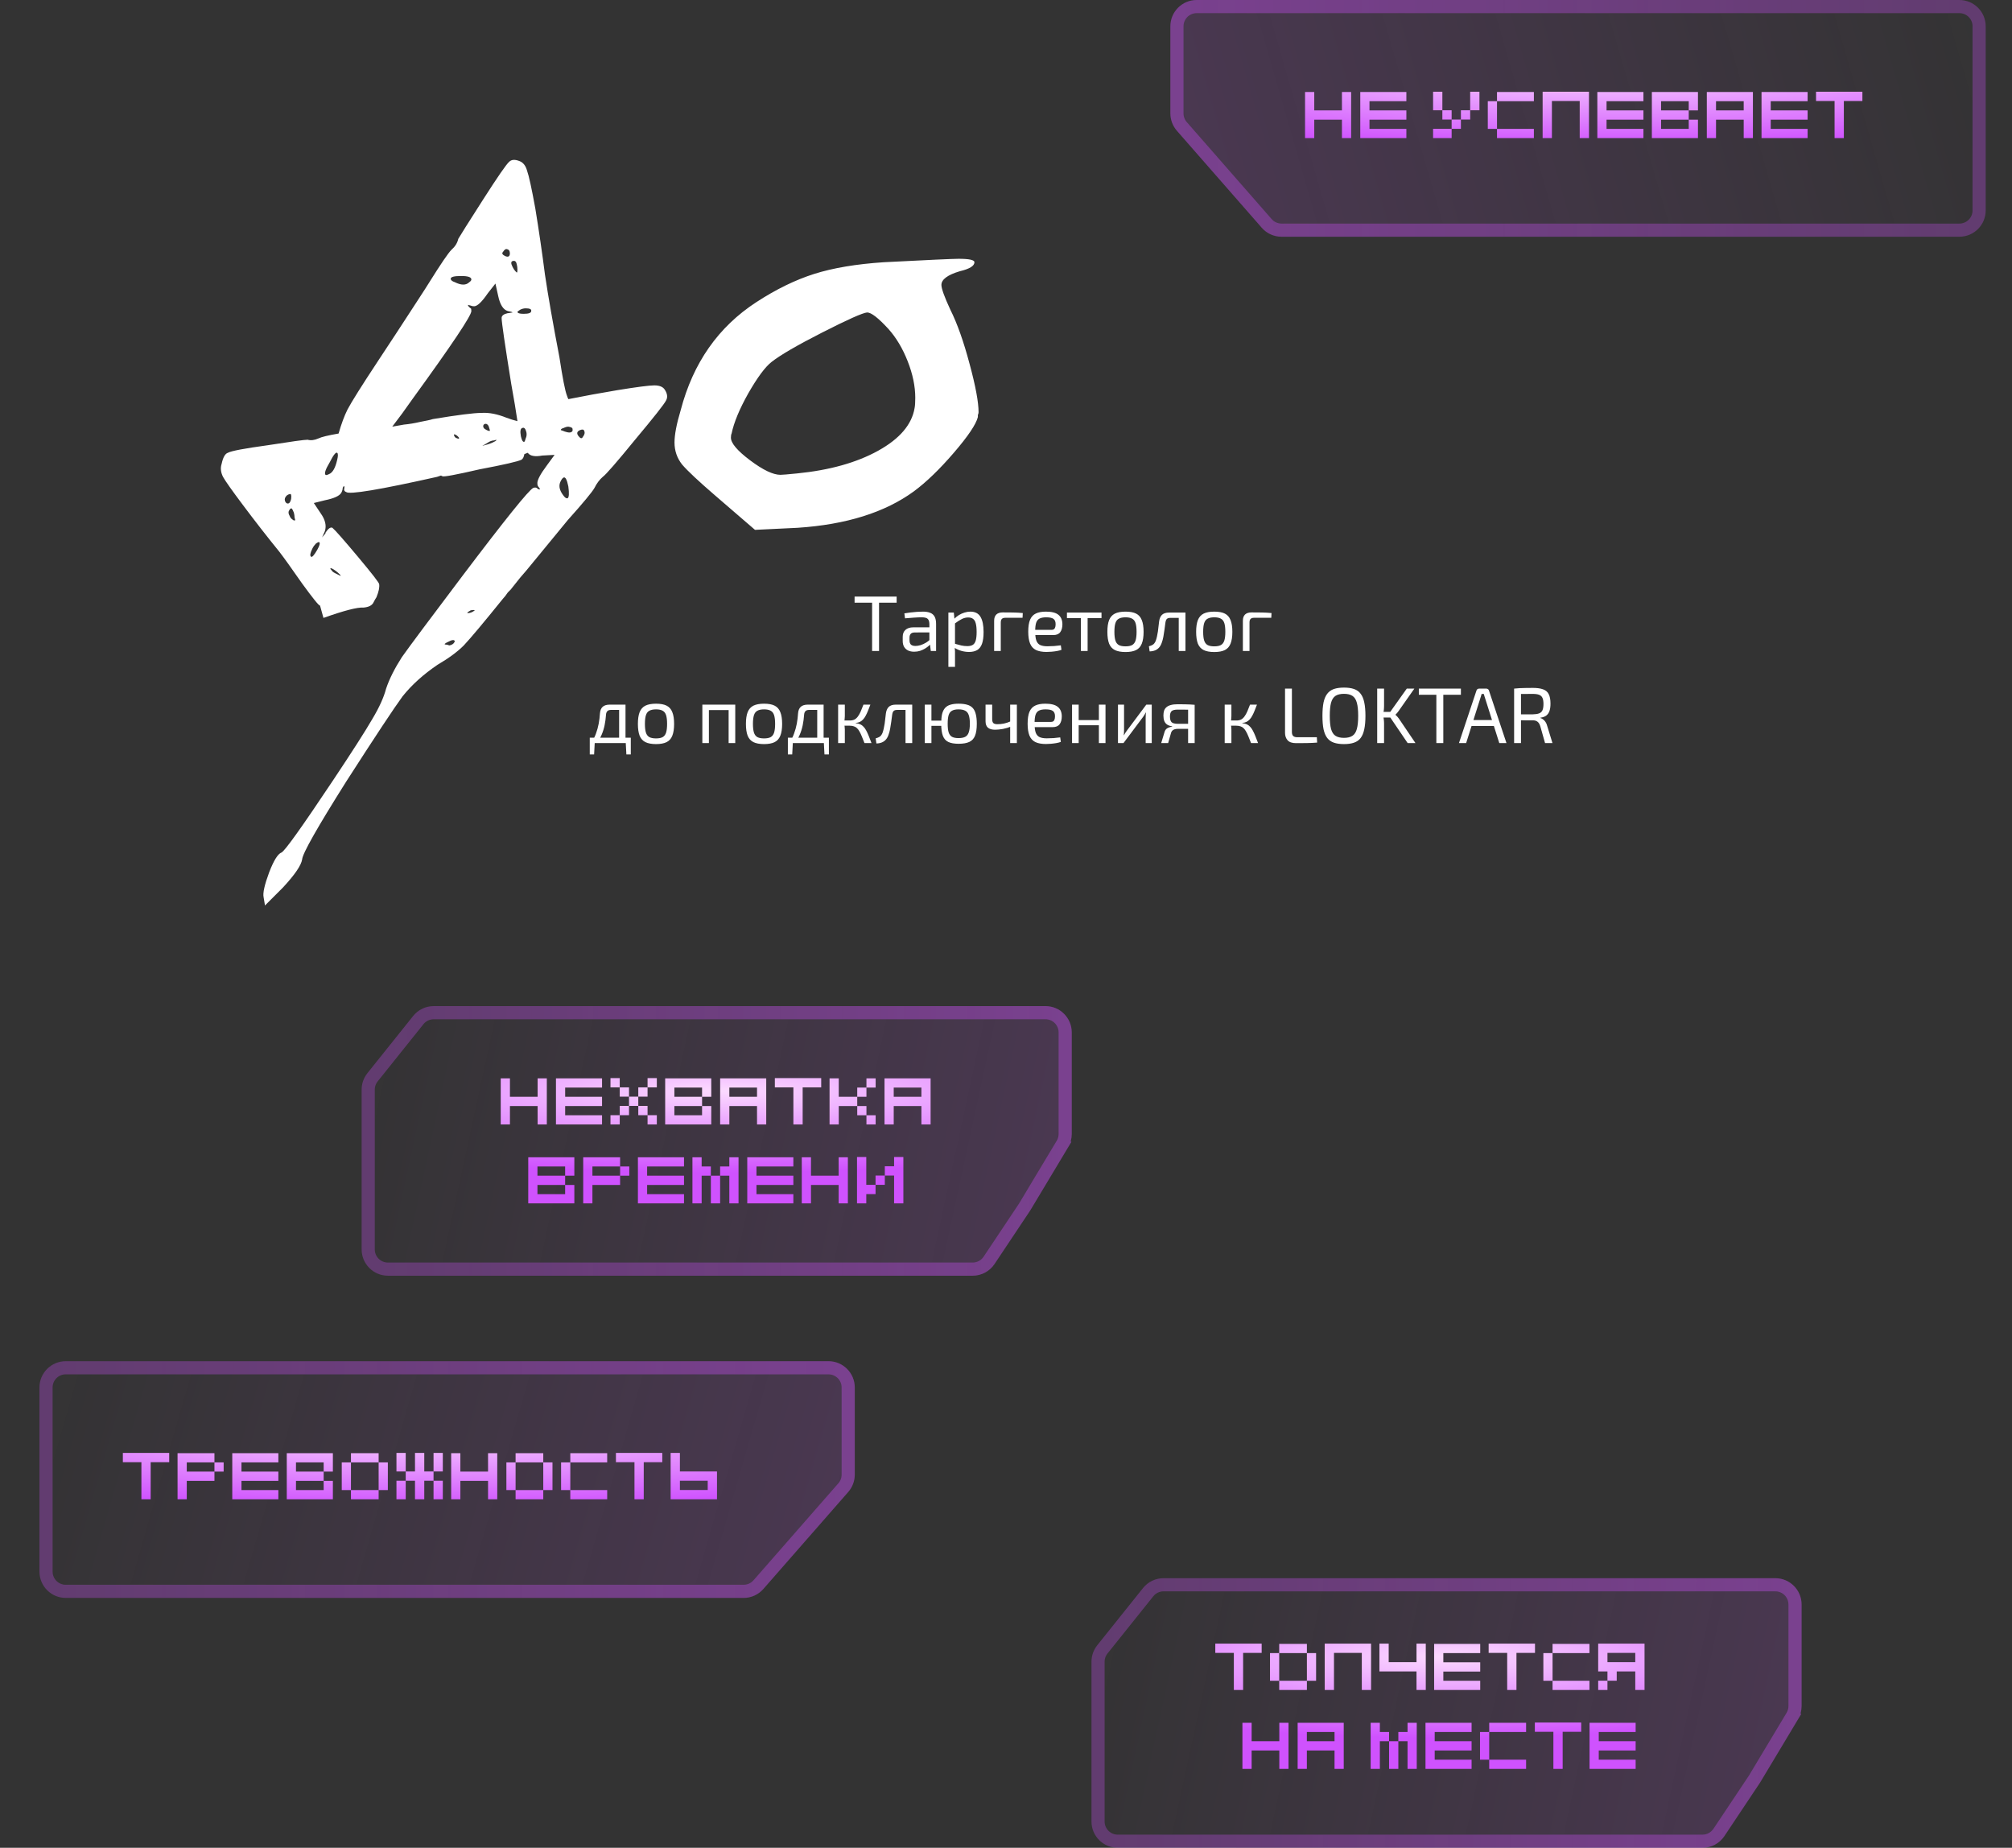 <svg width="306" height="281" viewBox="0 0 306 281" fill="none" xmlns="http://www.w3.org/2000/svg">
<rect x="0" y="0" width="306" height="281" fill="#333333" stroke="none"/>
<path d="M76.5 38.309C76.291 38.519 76.395 38.728 76.814 38.937C77.302 39.146 77.546 39.007 77.546 38.519C77.546 38.17 77.407 37.961 77.128 37.891C76.918 37.821 76.709 37.961 76.5 38.309ZM78.174 39.669C77.895 39.669 77.755 39.774 77.755 39.983C77.755 40.123 77.825 40.332 77.965 40.611C78.104 40.89 78.244 41.099 78.383 41.239L78.592 41.448C78.662 41.448 78.697 41.309 78.697 41.03C78.697 40.751 78.662 40.472 78.592 40.193C78.523 39.844 78.383 39.669 78.174 39.669ZM69.177 42.913C70.153 43.401 70.885 43.401 71.374 42.913C71.583 42.773 71.687 42.634 71.687 42.494C71.687 42.145 71.164 41.971 70.118 41.971C69.072 41.971 68.549 42.111 68.549 42.39C68.549 42.599 68.758 42.773 69.177 42.913ZM79.953 46.888C79.674 46.888 79.394 46.958 79.115 47.098C78.906 47.237 78.767 47.342 78.697 47.411C78.697 47.621 79.011 47.725 79.639 47.725C80.406 47.725 80.789 47.586 80.789 47.307C80.859 47.028 80.58 46.888 79.953 46.888ZM67.607 97.943C67.677 98.013 67.816 98.048 68.026 98.048L68.34 98.153C68.758 98.083 69.037 97.874 69.177 97.525C69.107 97.316 68.897 97.281 68.549 97.42C68.061 97.63 67.747 97.804 67.607 97.943ZM71.164 93.236C71.513 93.236 71.862 93.096 72.21 92.817C72.141 92.747 71.931 92.747 71.583 92.817C71.094 93.096 70.955 93.236 71.164 93.236ZM73.675 67.708C74.303 67.569 74.861 67.359 75.349 67.08C75.628 66.871 75.558 66.836 75.14 66.976C74.931 66.976 74.686 67.045 74.407 67.185L73.361 67.813C73.431 67.813 73.536 67.778 73.675 67.708ZM88.636 66.453C88.915 66.104 88.985 65.79 88.845 65.511C88.775 65.302 88.566 65.267 88.218 65.406C87.729 65.615 87.659 65.929 88.008 66.348C88.287 66.697 88.496 66.731 88.636 66.453ZM80.057 65.72C79.918 65.162 79.708 64.953 79.429 65.092C79.15 65.162 79.081 65.581 79.22 66.348C79.36 66.976 79.534 67.255 79.743 67.185C79.813 67.115 79.883 66.941 79.953 66.662C80.092 66.383 80.127 66.069 80.057 65.72ZM85.602 75.241C85.881 75.659 86.125 75.834 86.334 75.764C86.544 75.624 86.579 75.031 86.439 73.985C86.23 72.939 85.986 72.486 85.707 72.625C85.567 72.695 85.428 72.869 85.288 73.148C84.939 73.776 85.044 74.473 85.602 75.241ZM87.067 65.197C87.067 65.058 86.857 64.953 86.439 64.883C86.23 64.883 85.986 64.953 85.707 65.092C85.428 65.162 85.288 65.267 85.288 65.406L85.602 65.511C85.742 65.581 85.951 65.65 86.23 65.72C86.509 65.79 86.718 65.79 86.857 65.72C87.067 65.65 87.136 65.476 87.067 65.197ZM74.512 65.511C74.512 65.441 74.477 65.302 74.407 65.092L74.303 64.779C74.094 64.43 73.85 64.36 73.571 64.569C73.431 64.779 73.466 64.988 73.675 65.197C74.094 65.476 74.373 65.581 74.512 65.511ZM69.804 66.557C69.595 66.278 69.351 66.104 69.072 66.034C69.002 66.174 69.072 66.348 69.281 66.557C69.7 66.766 69.874 66.766 69.804 66.557ZM51.705 87.377C51.286 86.958 50.868 86.644 50.449 86.435C50.17 86.365 50.17 86.47 50.449 86.749C50.519 86.888 50.693 87.028 50.972 87.168L51.809 87.586C51.809 87.516 51.775 87.447 51.705 87.377ZM44.067 75.136C43.719 75.206 43.475 75.415 43.335 75.764C43.265 76.043 43.335 76.287 43.544 76.496C43.893 76.705 44.137 76.496 44.277 75.868C44.346 75.31 44.277 75.066 44.067 75.136ZM47.52 83.401C47.171 84.099 47.101 84.517 47.311 84.657C47.45 84.796 47.764 84.447 48.252 83.61C48.601 82.983 48.706 82.599 48.566 82.46C48.496 82.39 48.322 82.46 48.043 82.669C47.834 82.878 47.659 83.122 47.52 83.401ZM51.286 69.905C51.426 69.347 51.426 68.998 51.286 68.859C51.077 68.719 50.693 69.207 50.136 70.323C49.508 71.37 49.298 71.997 49.508 72.207C49.578 72.276 49.752 72.242 50.031 72.102C50.589 71.893 51.007 71.16 51.286 69.905ZM43.963 77.647C43.823 77.856 43.858 78.135 44.067 78.484C44.137 78.693 44.277 78.868 44.486 79.007C44.625 79.147 44.765 79.181 44.904 79.112L44.8 78.693C44.8 78.484 44.765 78.24 44.695 77.961C44.556 77.612 44.451 77.403 44.381 77.333C44.242 77.263 44.102 77.368 43.963 77.647ZM59.656 64.883L61.434 64.569C62.202 64.5 63.039 64.36 63.945 64.151L64.469 64.046L64.992 63.942C65.34 63.872 65.619 63.802 65.829 63.732C69.595 63.105 72.071 62.791 73.257 62.791C74.373 62.721 75.628 62.965 77.023 63.523C77.581 63.732 78.139 63.907 78.697 64.046C78.488 62.581 78.174 60.698 77.755 58.397C76.779 52.329 76.291 48.981 76.291 48.353C76.291 48.004 76.605 47.76 77.232 47.621H77.337L77.965 47.516C77.895 47.446 77.651 47.377 77.232 47.307C76.535 47.098 76.047 46.33 75.768 45.005L75.349 43.122L74.198 44.587C73.292 45.912 72.594 46.575 72.106 46.575C71.897 46.575 71.722 46.54 71.583 46.47L71.164 46.365C71.164 46.505 71.304 46.679 71.583 46.888C71.653 46.888 71.687 47.028 71.687 47.307C71.687 48.004 68.723 52.433 62.795 60.594C61.679 62.198 60.632 63.628 59.656 64.883ZM79.743 69.068C79.674 69.487 79.534 69.766 79.325 69.905C78.767 70.184 76.639 70.672 72.943 71.37C69.316 72.207 67.433 72.555 67.293 72.416C67.224 72.416 67.154 72.381 67.084 72.311C66.875 72.381 66.666 72.451 66.456 72.52C57.738 74.473 53.135 75.241 52.646 74.822C52.437 74.752 52.333 74.613 52.333 74.404C52.402 74.195 52.402 74.02 52.333 73.881C52.333 73.95 52.298 73.985 52.228 73.985L52.123 74.195C52.123 74.404 52.053 74.648 51.914 74.927C51.635 75.415 50.798 75.799 49.403 76.078L47.729 76.496L48.775 78.065C49.473 79.042 49.682 79.949 49.403 80.786L48.985 81.727L49.508 81.099V80.995C49.926 80.367 50.275 80.123 50.554 80.263C50.972 80.611 52.263 82.076 54.425 84.657C56.587 87.237 57.668 88.632 57.668 88.841C57.738 89.33 57.598 89.992 57.25 90.829C57.11 91.038 56.971 91.283 56.831 91.562C56.622 92.05 56.099 92.329 55.262 92.398C54.355 92.329 52.333 92.852 49.194 93.968L48.671 92.085C48.531 92.154 47.624 91.038 45.951 88.737C44.346 86.435 43.196 84.831 42.498 83.924C40.685 81.692 38.836 79.321 36.953 76.81C35.279 74.578 34.268 73.148 33.919 72.52C33.57 71.823 33.501 71.16 33.71 70.533C33.919 69.556 34.233 68.998 34.651 68.859C35.14 68.58 37.162 68.196 40.72 67.708C44.277 67.15 46.299 66.871 46.788 66.871C47.276 67.01 47.834 66.941 48.462 66.662C48.88 66.453 49.891 66.208 51.495 65.929C51.914 64.465 52.367 63.244 52.856 62.268C53.483 61.082 55.018 58.641 57.459 54.944C58.296 53.689 59.237 52.259 60.284 50.655C61.33 49.05 62.376 47.446 63.422 45.842C64.469 44.238 65.096 43.261 65.305 42.913C67.049 40.123 68.165 38.484 68.653 37.996C69.211 37.507 69.56 36.949 69.7 36.322C69.979 35.833 71.234 33.846 73.466 30.358C75.698 26.871 77.023 24.953 77.442 24.604C77.79 24.255 78.313 24.221 79.011 24.499C79.569 24.709 79.953 25.197 80.162 25.964C80.441 26.731 80.859 28.649 81.417 31.718C81.975 35.136 82.463 38.484 82.882 41.762C83.37 45.04 84.102 49.225 85.079 54.316C85.567 57.525 85.951 59.478 86.23 60.175C86.299 60.385 86.369 60.559 86.439 60.698C88.88 60.21 91.356 59.757 93.867 59.338C96.866 58.85 98.749 58.606 99.517 58.606C100.284 58.606 100.807 58.815 101.086 59.234C101.504 59.861 101.574 60.419 101.295 60.908C101.016 61.466 99.447 63.453 96.587 66.871C93.797 70.289 92.158 72.172 91.67 72.52C91.182 72.939 90.763 73.497 90.415 74.195C90.066 74.822 88.706 76.461 86.334 79.112C85.986 79.53 85.183 80.507 83.928 82.041L80.057 86.749C79.429 87.447 78.767 88.249 78.069 89.155L77.651 89.678L77.232 90.097C76.953 90.515 76.709 90.829 76.5 91.038C73.571 94.665 71.583 97.037 70.537 98.153C69.56 99.129 68.235 100.106 66.561 101.082C64.399 102.547 62.62 104.151 61.225 105.895C59.9 107.708 57.04 112.032 52.646 118.868C48.252 125.842 46.02 129.783 45.951 130.69C45.811 131.597 44.835 133.026 43.021 134.979L40.301 137.699L40.092 136.444C39.952 135.816 40.231 134.561 40.929 132.678C41.626 130.864 42.254 129.853 42.812 129.644C43.3 129.434 45.916 125.773 50.659 118.658C53.588 114.264 55.576 111.161 56.622 109.347C57.668 107.603 58.366 106.069 58.714 104.744C59.203 103.279 60.005 101.675 61.121 99.931C62.306 98.257 65.375 94.142 70.327 87.586C76.814 79.007 80.406 74.543 81.103 74.195C81.312 74.125 81.487 74.125 81.626 74.195C81.836 74.404 82.01 74.473 82.15 74.404L81.94 74.09C81.801 73.95 81.731 73.776 81.731 73.567C81.661 73.079 82.15 72.137 83.196 70.742L84.347 69.173L82.463 69.277C81.347 69.487 80.615 69.347 80.266 68.859C80.057 68.928 79.883 68.998 79.743 69.068ZM135.121 50.027C133.587 48.353 132.506 47.516 131.878 47.516C131.181 47.586 128.914 48.597 125.078 50.55C121.242 52.503 118.661 54.003 117.336 55.049C116.359 55.816 115.174 57.42 113.779 59.861C112.453 62.233 111.616 64.255 111.268 65.929C111.198 66.069 111.163 66.278 111.163 66.557C111.163 67.394 112.14 68.545 114.092 70.01C116.045 71.474 117.58 72.207 118.696 72.207C118.975 72.207 119.812 72.137 121.207 71.997C126.159 71.509 130.274 70.358 133.552 68.545C136.83 66.731 138.678 64.569 139.097 62.058C139.167 61.71 139.201 61.187 139.201 60.489C139.201 58.745 138.818 56.897 138.051 54.944C137.283 52.991 136.307 51.352 135.121 50.027ZM134.389 39.879C141.154 39.53 144.956 39.356 145.793 39.356C147.397 39.356 148.199 39.53 148.199 39.879C148.199 40.437 147.467 40.89 146.002 41.239C144.119 41.797 143.177 42.494 143.177 43.331C143.177 43.889 143.63 45.145 144.537 47.098C145.583 49.19 146.56 51.945 147.467 55.363C148.373 58.711 148.827 61.152 148.827 62.686C148.827 62.826 148.792 62.965 148.722 63.105C148.722 63.244 148.722 63.349 148.722 63.419C148.443 64.534 147.222 66.348 145.06 68.859C142.898 71.37 140.875 73.323 138.992 74.718C134.598 77.926 128.705 79.774 121.311 80.263L114.825 80.576L108.757 75.345C106.246 73.183 104.572 71.614 103.735 70.637C102.968 69.661 102.584 68.545 102.584 67.29C102.584 66.104 102.898 64.465 103.526 62.372C105.409 55.188 109.245 49.713 115.034 45.947C118.033 43.994 120.963 42.564 123.822 41.657C126.682 40.751 130.204 40.158 134.389 39.879Z" fill="white"/>
<path d="M133.692 90.72V99H132.636V90.72H133.692ZM136.368 90.72V91.656H129.972V90.72H136.368ZM140.376 93.012C140.808 93.012 141.172 93.072 141.468 93.192C141.764 93.304 141.988 93.496 142.14 93.768C142.292 94.04 142.368 94.412 142.368 94.884V99H141.564L141.408 97.728L141.348 97.596V94.884C141.34 94.524 141.256 94.268 141.096 94.116C140.936 93.956 140.624 93.876 140.16 93.876C139.848 93.876 139.46 93.892 138.996 93.924C138.54 93.956 138.088 93.992 137.64 94.032L137.544 93.276C137.816 93.228 138.116 93.184 138.444 93.144C138.772 93.104 139.104 93.072 139.44 93.048C139.776 93.024 140.088 93.012 140.376 93.012ZM141.888 95.4L141.876 96.168L139.092 96.18C138.812 96.188 138.612 96.264 138.492 96.408C138.38 96.544 138.324 96.736 138.324 96.984V97.356C138.324 97.66 138.396 97.884 138.54 98.028C138.692 98.164 138.924 98.232 139.236 98.232C139.46 98.232 139.712 98.192 139.992 98.112C140.28 98.024 140.568 97.892 140.856 97.716C141.144 97.54 141.408 97.316 141.648 97.044V97.8C141.568 97.912 141.444 98.044 141.276 98.196C141.116 98.34 140.92 98.484 140.688 98.628C140.464 98.764 140.212 98.88 139.932 98.976C139.652 99.064 139.352 99.108 139.032 99.108C138.688 99.108 138.384 99.048 138.12 98.928C137.856 98.8 137.652 98.616 137.508 98.376C137.364 98.128 137.292 97.828 137.292 97.476V96.84C137.292 96.384 137.432 96.032 137.712 95.784C138 95.528 138.4 95.4 138.912 95.4H141.888ZM147.573 93.012C148.293 93.012 148.809 93.276 149.121 93.804C149.433 94.324 149.589 95.092 149.589 96.108C149.589 96.86 149.509 97.46 149.349 97.908C149.189 98.348 148.945 98.664 148.617 98.856C148.289 99.048 147.877 99.144 147.381 99.144C146.997 99.144 146.617 99.092 146.241 98.988C145.865 98.884 145.505 98.724 145.161 98.508L145.221 97.896C145.597 98 145.925 98.088 146.205 98.16C146.493 98.224 146.797 98.256 147.117 98.256C147.461 98.256 147.733 98.196 147.933 98.076C148.141 97.956 148.293 97.74 148.389 97.428C148.485 97.116 148.533 96.676 148.533 96.108C148.533 95.556 148.489 95.12 148.401 94.8C148.321 94.48 148.185 94.252 147.993 94.116C147.809 93.972 147.561 93.9 147.249 93.9C146.929 93.9 146.613 93.976 146.301 94.128C145.989 94.28 145.625 94.512 145.209 94.824L145.101 94.14C145.317 93.908 145.561 93.708 145.833 93.54C146.105 93.372 146.389 93.244 146.685 93.156C146.989 93.06 147.285 93.012 147.573 93.012ZM145.065 93.156L145.185 94.368L145.245 94.524V98.268L145.197 98.412C145.221 98.636 145.237 98.852 145.245 99.06C145.253 99.268 145.253 99.488 145.245 99.72V101.412H144.237V93.156H145.065ZM152.493 93.132C153.005 93.132 153.521 93.136 154.041 93.144C154.569 93.152 155.073 93.18 155.553 93.228L155.517 93.948H152.913C152.665 93.948 152.485 94.004 152.373 94.116C152.261 94.228 152.205 94.412 152.205 94.668V99H151.197V94.404C151.197 93.988 151.305 93.672 151.521 93.456C151.745 93.24 152.069 93.132 152.493 93.132ZM159.059 93.012C159.939 93.012 160.575 93.172 160.967 93.492C161.367 93.812 161.571 94.288 161.579 94.92C161.579 95.44 161.467 95.848 161.243 96.144C161.027 96.432 160.675 96.576 160.187 96.576H156.767V95.784H159.923C160.179 95.784 160.347 95.696 160.427 95.52C160.515 95.336 160.555 95.136 160.547 94.92C160.547 94.544 160.439 94.276 160.223 94.116C160.007 93.956 159.635 93.876 159.107 93.876C158.683 93.876 158.347 93.94 158.099 94.068C157.859 94.188 157.687 94.404 157.583 94.716C157.487 95.02 157.439 95.448 157.439 96C157.439 96.624 157.499 97.1 157.619 97.428C157.747 97.756 157.947 97.98 158.219 98.1C158.491 98.22 158.851 98.28 159.299 98.28C159.619 98.28 159.963 98.268 160.331 98.244C160.707 98.212 161.043 98.176 161.339 98.136L161.435 98.82C161.259 98.892 161.035 98.952 160.763 99C160.491 99.048 160.211 99.084 159.923 99.108C159.643 99.132 159.391 99.144 159.167 99.144C158.503 99.144 157.963 99.044 157.547 98.844C157.139 98.636 156.843 98.308 156.659 97.86C156.475 97.404 156.383 96.804 156.383 96.06C156.383 95.292 156.475 94.688 156.659 94.248C156.851 93.8 157.143 93.484 157.535 93.3C157.927 93.108 158.435 93.012 159.059 93.012ZM165.413 93.156V99H164.393V93.156H165.413ZM167.525 93.156V93.996H162.269V93.156H167.525ZM171.178 93.012C171.85 93.012 172.386 93.112 172.786 93.312C173.186 93.512 173.474 93.84 173.65 94.296C173.834 94.744 173.926 95.34 173.926 96.084C173.926 96.828 173.834 97.428 173.65 97.884C173.474 98.332 173.186 98.656 172.786 98.856C172.386 99.056 171.85 99.156 171.178 99.156C170.506 99.156 169.966 99.056 169.558 98.856C169.158 98.656 168.866 98.332 168.682 97.884C168.506 97.428 168.418 96.828 168.418 96.084C168.418 95.34 168.506 94.744 168.682 94.296C168.866 93.84 169.158 93.512 169.558 93.312C169.966 93.112 170.506 93.012 171.178 93.012ZM171.178 93.876C170.754 93.876 170.418 93.944 170.17 94.08C169.922 94.208 169.746 94.432 169.642 94.752C169.538 95.072 169.486 95.516 169.486 96.084C169.486 96.652 169.538 97.096 169.642 97.416C169.746 97.736 169.922 97.964 170.17 98.1C170.418 98.228 170.754 98.292 171.178 98.292C171.602 98.292 171.934 98.228 172.174 98.1C172.422 97.964 172.598 97.736 172.702 97.416C172.806 97.096 172.858 96.652 172.858 96.084C172.858 95.516 172.806 95.072 172.702 94.752C172.598 94.432 172.422 94.208 172.174 94.08C171.934 93.944 171.602 93.876 171.178 93.876ZM180.136 93.156V93.96H178C177.752 93.96 177.572 94.016 177.46 94.128C177.356 94.232 177.284 94.42 177.244 94.692C177.204 95.044 177.156 95.404 177.1 95.772C177.052 96.14 176.996 96.496 176.932 96.84C176.868 97.184 176.784 97.492 176.68 97.764C176.584 98.044 176.452 98.28 176.284 98.472C176.116 98.664 175.912 98.808 175.672 98.904C175.44 99 175.164 99.052 174.844 99.06L174.736 98.28C174.952 98.224 175.124 98.16 175.252 98.088C175.388 98.016 175.492 97.928 175.564 97.824C175.644 97.72 175.712 97.6 175.768 97.464C175.84 97.272 175.904 97.052 175.96 96.804C176.016 96.556 176.064 96.296 176.104 96.024C176.144 95.752 176.176 95.488 176.2 95.232C176.232 94.968 176.26 94.732 176.284 94.524C176.34 94.076 176.484 93.736 176.716 93.504C176.956 93.272 177.32 93.156 177.808 93.156H180.136ZM180.292 93.156V99H179.272V93.156H180.292ZM184.678 93.012C185.35 93.012 185.886 93.112 186.286 93.312C186.686 93.512 186.974 93.84 187.15 94.296C187.334 94.744 187.426 95.34 187.426 96.084C187.426 96.828 187.334 97.428 187.15 97.884C186.974 98.332 186.686 98.656 186.286 98.856C185.886 99.056 185.35 99.156 184.678 99.156C184.006 99.156 183.466 99.056 183.058 98.856C182.658 98.656 182.366 98.332 182.182 97.884C182.006 97.428 181.918 96.828 181.918 96.084C181.918 95.34 182.006 94.744 182.182 94.296C182.366 93.84 182.658 93.512 183.058 93.312C183.466 93.112 184.006 93.012 184.678 93.012ZM184.678 93.876C184.254 93.876 183.918 93.944 183.67 94.08C183.422 94.208 183.246 94.432 183.142 94.752C183.038 95.072 182.986 95.516 182.986 96.084C182.986 96.652 183.038 97.096 183.142 97.416C183.246 97.736 183.422 97.964 183.67 98.1C183.918 98.228 184.254 98.292 184.678 98.292C185.102 98.292 185.434 98.228 185.674 98.1C185.922 97.964 186.098 97.736 186.202 97.416C186.306 97.096 186.358 96.652 186.358 96.084C186.358 95.516 186.306 95.072 186.202 94.752C186.098 94.432 185.922 94.208 185.674 94.08C185.434 93.944 185.102 93.876 184.678 93.876ZM190.322 93.132C190.834 93.132 191.35 93.136 191.87 93.144C192.398 93.152 192.902 93.18 193.382 93.228L193.346 93.948H190.742C190.494 93.948 190.314 94.004 190.202 94.116C190.09 94.228 190.034 94.412 190.034 94.668V99H189.026V94.404C189.026 93.988 189.134 93.672 189.35 93.456C189.574 93.24 189.898 93.132 190.322 93.132ZM94.988 107.156V107.96H92.9C92.452 107.96 92.208 108.196 92.168 108.668C92.128 109.244 92.056 109.784 91.952 110.288C91.848 110.792 91.7 111.268 91.508 111.716C91.324 112.156 91.072 112.584 90.752 113H89.9C90.212 112.536 90.456 112.06 90.632 111.572C90.816 111.076 90.956 110.572 91.052 110.06C91.148 109.54 91.212 109.02 91.244 108.5C91.276 108.052 91.412 107.716 91.652 107.492C91.9 107.268 92.26 107.156 92.732 107.156H94.988ZM90.452 112.94L90.356 114.728H89.696V112.94H90.452ZM95.936 112.184V113H89.696V112.184H95.936ZM95.936 112.94V114.728H95.264L95.168 112.94H95.936ZM95.132 107.156V113H94.16V107.156H95.132ZM99.776 107.012C100.448 107.012 100.984 107.112 101.384 107.312C101.784 107.512 102.072 107.84 102.248 108.296C102.432 108.744 102.524 109.34 102.524 110.084C102.524 110.828 102.432 111.428 102.248 111.884C102.072 112.332 101.784 112.656 101.384 112.856C100.984 113.056 100.448 113.156 99.776 113.156C99.104 113.156 98.564 113.056 98.156 112.856C97.756 112.656 97.464 112.332 97.28 111.884C97.104 111.428 97.016 110.828 97.016 110.084C97.016 109.34 97.104 108.744 97.28 108.296C97.464 107.84 97.756 107.512 98.156 107.312C98.564 107.112 99.104 107.012 99.776 107.012ZM99.776 107.876C99.352 107.876 99.016 107.944 98.768 108.08C98.52 108.208 98.344 108.432 98.24 108.752C98.136 109.072 98.084 109.516 98.084 110.084C98.084 110.652 98.136 111.096 98.24 111.416C98.344 111.736 98.52 111.964 98.768 112.1C99.016 112.228 99.352 112.292 99.776 112.292C100.2 112.292 100.532 112.228 100.772 112.1C101.02 111.964 101.196 111.736 101.3 111.416C101.404 111.096 101.456 110.652 101.456 110.084C101.456 109.516 101.404 109.072 101.3 108.752C101.196 108.432 101.02 108.208 100.772 108.08C100.532 107.944 100.2 107.876 99.776 107.876ZM111.823 107.156V113H110.815V107.156H111.823ZM107.815 107.156V113H106.819V107.156H107.815ZM110.923 107.156L110.911 107.984H107.755V107.156H110.923ZM116.205 107.012C116.877 107.012 117.413 107.112 117.813 107.312C118.213 107.512 118.501 107.84 118.677 108.296C118.861 108.744 118.953 109.34 118.953 110.084C118.953 110.828 118.861 111.428 118.677 111.884C118.501 112.332 118.213 112.656 117.813 112.856C117.413 113.056 116.877 113.156 116.205 113.156C115.533 113.156 114.993 113.056 114.585 112.856C114.185 112.656 113.893 112.332 113.709 111.884C113.533 111.428 113.445 110.828 113.445 110.084C113.445 109.34 113.533 108.744 113.709 108.296C113.893 107.84 114.185 107.512 114.585 107.312C114.993 107.112 115.533 107.012 116.205 107.012ZM116.205 107.876C115.781 107.876 115.445 107.944 115.197 108.08C114.949 108.208 114.773 108.432 114.669 108.752C114.565 109.072 114.513 109.516 114.513 110.084C114.513 110.652 114.565 111.096 114.669 111.416C114.773 111.736 114.949 111.964 115.197 112.1C115.445 112.228 115.781 112.292 116.205 112.292C116.629 112.292 116.961 112.228 117.201 112.1C117.449 111.964 117.625 111.736 117.729 111.416C117.833 111.096 117.885 110.652 117.885 110.084C117.885 109.516 117.833 109.072 117.729 108.752C117.625 108.432 117.449 108.208 117.201 108.08C116.961 107.944 116.629 107.876 116.205 107.876ZM125.117 107.156V107.96H123.029C122.581 107.96 122.337 108.196 122.297 108.668C122.257 109.244 122.185 109.784 122.081 110.288C121.977 110.792 121.829 111.268 121.637 111.716C121.453 112.156 121.201 112.584 120.881 113H120.029C120.341 112.536 120.585 112.06 120.761 111.572C120.945 111.076 121.085 110.572 121.181 110.06C121.277 109.54 121.341 109.02 121.373 108.5C121.405 108.052 121.541 107.716 121.781 107.492C122.029 107.268 122.389 107.156 122.861 107.156H125.117ZM120.581 112.94L120.485 114.728H119.825V112.94H120.581ZM126.065 112.184V113H119.825V112.184H126.065ZM126.065 112.94V114.728H125.393L125.297 112.94H126.065ZM125.261 107.156V113H124.289V107.156H125.261ZM132.376 107.156C132.248 107.5 132.124 107.816 132.004 108.104C131.892 108.384 131.776 108.632 131.656 108.848C131.544 109.064 131.416 109.248 131.272 109.4C131.136 109.552 130.976 109.676 130.792 109.772C130.608 109.86 130.392 109.916 130.144 109.94V109.976C130.408 110 130.636 110.056 130.828 110.144C131.02 110.232 131.188 110.356 131.332 110.516C131.484 110.668 131.62 110.86 131.74 111.092C131.868 111.324 131.996 111.6 132.124 111.92C132.252 112.232 132.392 112.592 132.544 113H131.476C131.332 112.624 131.2 112.292 131.08 112.004C130.96 111.708 130.84 111.456 130.72 111.248C130.608 111.04 130.484 110.872 130.348 110.744C130.212 110.608 130.052 110.512 129.868 110.456C129.692 110.392 129.484 110.36 129.244 110.36V109.568C129.532 109.568 129.776 109.516 129.976 109.412C130.176 109.3 130.348 109.14 130.492 108.932C130.644 108.724 130.784 108.472 130.912 108.176C131.04 107.88 131.176 107.54 131.32 107.156H132.376ZM128.488 107.156V108.896C128.488 109.072 128.476 109.248 128.452 109.424C128.428 109.6 128.392 109.772 128.344 109.94C128.392 110.108 128.428 110.276 128.452 110.444C128.476 110.612 128.488 110.772 128.488 110.924V113H127.468V107.156H128.488ZM129.628 109.568V110.36H128.188V109.568H129.628ZM138.581 107.156V107.96H136.445C136.197 107.96 136.017 108.016 135.905 108.128C135.801 108.232 135.729 108.42 135.689 108.692C135.649 109.044 135.601 109.404 135.545 109.772C135.497 110.14 135.441 110.496 135.377 110.84C135.313 111.184 135.229 111.492 135.125 111.764C135.029 112.044 134.897 112.28 134.729 112.472C134.561 112.664 134.357 112.808 134.117 112.904C133.885 113 133.609 113.052 133.289 113.06L133.181 112.28C133.397 112.224 133.569 112.16 133.697 112.088C133.833 112.016 133.937 111.928 134.009 111.824C134.089 111.72 134.157 111.6 134.213 111.464C134.285 111.272 134.349 111.052 134.405 110.804C134.461 110.556 134.509 110.296 134.549 110.024C134.589 109.752 134.621 109.488 134.645 109.232C134.677 108.968 134.705 108.732 134.729 108.524C134.785 108.076 134.929 107.736 135.161 107.504C135.401 107.272 135.765 107.156 136.253 107.156H138.581ZM138.737 107.156V113H137.717V107.156H138.737ZM145.787 107.012C146.299 107.012 146.731 107.064 147.083 107.168C147.435 107.264 147.719 107.428 147.935 107.66C148.151 107.892 148.307 108.204 148.403 108.596C148.507 108.988 148.559 109.48 148.559 110.072C148.559 110.848 148.467 111.456 148.283 111.896C148.107 112.336 147.815 112.648 147.407 112.832C147.007 113.016 146.467 113.108 145.787 113.108C145.139 113.108 144.619 113.016 144.227 112.832C143.843 112.648 143.567 112.336 143.399 111.896C143.231 111.456 143.147 110.848 143.147 110.072C143.147 109.48 143.191 108.988 143.279 108.596C143.375 108.204 143.527 107.892 143.735 107.66C143.943 107.428 144.215 107.264 144.551 107.168C144.887 107.064 145.299 107.012 145.787 107.012ZM141.659 107.156V113H140.651V107.156H141.659ZM143.627 109.592V110.384H141.575V109.592H143.627ZM145.775 107.876C145.359 107.876 145.031 107.944 144.791 108.08C144.551 108.208 144.379 108.432 144.275 108.752C144.179 109.064 144.131 109.5 144.131 110.06C144.131 110.612 144.179 111.048 144.275 111.368C144.379 111.688 144.551 111.916 144.791 112.052C145.031 112.18 145.359 112.244 145.775 112.244C146.207 112.244 146.547 112.18 146.795 112.052C147.051 111.916 147.231 111.688 147.335 111.368C147.447 111.048 147.503 110.612 147.503 110.06C147.503 109.5 147.447 109.064 147.335 108.752C147.231 108.432 147.051 108.208 146.795 108.08C146.547 107.944 146.207 107.876 145.775 107.876ZM150.898 107.156V109.352C150.898 109.64 150.958 109.844 151.078 109.964C151.206 110.076 151.41 110.132 151.69 110.132C152.026 110.132 152.354 110.1 152.674 110.036C152.994 109.972 153.354 109.852 153.754 109.676L153.85 110.456C153.426 110.632 152.986 110.764 152.53 110.852C152.074 110.932 151.682 110.972 151.354 110.972C150.866 110.972 150.498 110.868 150.25 110.66C150.01 110.444 149.89 110.12 149.89 109.688V107.156H150.898ZM154.654 107.156V113H153.634V107.156H154.654ZM158.965 107.012C159.845 107.012 160.481 107.172 160.873 107.492C161.273 107.812 161.477 108.288 161.485 108.92C161.485 109.44 161.373 109.848 161.149 110.144C160.933 110.432 160.581 110.576 160.093 110.576H156.673V109.784H159.829C160.085 109.784 160.253 109.696 160.333 109.52C160.421 109.336 160.461 109.136 160.453 108.92C160.453 108.544 160.345 108.276 160.129 108.116C159.913 107.956 159.541 107.876 159.013 107.876C158.589 107.876 158.253 107.94 158.005 108.068C157.765 108.188 157.593 108.404 157.489 108.716C157.393 109.02 157.345 109.448 157.345 110C157.345 110.624 157.405 111.1 157.525 111.428C157.653 111.756 157.853 111.98 158.125 112.1C158.397 112.22 158.757 112.28 159.205 112.28C159.525 112.28 159.869 112.268 160.237 112.244C160.613 112.212 160.949 112.176 161.245 112.136L161.341 112.82C161.165 112.892 160.941 112.952 160.669 113C160.397 113.048 160.117 113.084 159.829 113.108C159.549 113.132 159.297 113.144 159.073 113.144C158.409 113.144 157.869 113.044 157.453 112.844C157.045 112.636 156.749 112.308 156.565 111.86C156.381 111.404 156.289 110.804 156.289 110.06C156.289 109.292 156.381 108.688 156.565 108.248C156.757 107.8 157.049 107.484 157.441 107.3C157.833 107.108 158.341 107.012 158.965 107.012ZM164.054 107.156V113H163.046V107.156H164.054ZM167.234 109.508V110.288H163.982V109.508H167.234ZM168.134 107.156V113H167.126V107.156H168.134ZM175.166 107.156V113H174.242V109.124C174.242 108.996 174.246 108.872 174.254 108.752C174.262 108.624 174.27 108.488 174.278 108.344H174.254C174.206 108.456 174.142 108.576 174.062 108.704C173.99 108.824 173.918 108.932 173.846 109.028L170.87 113H170.03V107.156H170.954V111.032C170.954 111.16 170.95 111.288 170.942 111.416C170.942 111.536 170.934 111.668 170.918 111.812H170.942C171.006 111.692 171.074 111.572 171.146 111.452C171.218 111.332 171.29 111.228 171.362 111.14L174.338 107.156H175.166ZM179.113 107.096C179.553 107.096 179.917 107.1 180.205 107.108C180.493 107.108 180.749 107.116 180.973 107.132C181.205 107.14 181.445 107.156 181.693 107.18L181.549 107.96C181.461 107.944 181.197 107.932 180.757 107.924C180.325 107.916 179.785 107.912 179.137 107.912C178.649 107.912 178.325 107.996 178.165 108.164C178.013 108.324 177.937 108.592 177.937 108.968C177.937 109.36 178.017 109.644 178.177 109.82C178.345 109.988 178.677 110.072 179.173 110.072H181.561L181.585 110.828C181.497 110.828 181.349 110.832 181.141 110.84C180.933 110.84 180.661 110.84 180.325 110.84C179.989 110.84 179.589 110.84 179.125 110.84C178.845 110.84 178.617 110.892 178.441 110.996C178.273 111.1 178.161 111.248 178.105 111.44L177.661 113H176.605L177.133 111.248C177.189 111.08 177.277 110.944 177.397 110.84C177.525 110.736 177.665 110.66 177.817 110.612C177.977 110.556 178.129 110.52 178.273 110.504V110.456C177.953 110.408 177.693 110.316 177.493 110.18C177.301 110.044 177.161 109.864 177.073 109.64C176.985 109.408 176.941 109.136 176.941 108.824C176.941 108.552 176.973 108.308 177.037 108.092C177.109 107.876 177.229 107.696 177.397 107.552C177.565 107.4 177.789 107.288 178.069 107.216C178.349 107.136 178.697 107.096 179.113 107.096ZM181.693 107.18V113H180.697V107.18H181.693ZM191.169 107.156C191.041 107.5 190.917 107.816 190.797 108.104C190.685 108.384 190.569 108.632 190.449 108.848C190.337 109.064 190.209 109.248 190.065 109.4C189.929 109.552 189.769 109.676 189.585 109.772C189.401 109.86 189.185 109.916 188.937 109.94V109.976C189.201 110 189.429 110.056 189.621 110.144C189.813 110.232 189.981 110.356 190.125 110.516C190.277 110.668 190.413 110.86 190.533 111.092C190.661 111.324 190.789 111.6 190.917 111.92C191.045 112.232 191.185 112.592 191.337 113H190.269C190.125 112.624 189.993 112.292 189.873 112.004C189.753 111.708 189.633 111.456 189.513 111.248C189.401 111.04 189.277 110.872 189.141 110.744C189.005 110.608 188.845 110.512 188.661 110.456C188.485 110.392 188.277 110.36 188.037 110.36V109.568C188.325 109.568 188.569 109.516 188.769 109.412C188.969 109.3 189.141 109.14 189.285 108.932C189.437 108.724 189.577 108.472 189.705 108.176C189.833 107.88 189.969 107.54 190.113 107.156H191.169ZM187.281 107.156V108.896C187.281 109.072 187.269 109.248 187.245 109.424C187.221 109.6 187.185 109.772 187.137 109.94C187.185 110.108 187.221 110.276 187.245 110.444C187.269 110.612 187.281 110.772 187.281 110.924V113H186.261V107.156H187.281ZM188.421 109.568V110.36H186.981V109.568H188.421ZM196.482 104.72V111.32C196.482 111.592 196.546 111.792 196.674 111.92C196.81 112.048 197.014 112.112 197.286 112.112H200.274L200.322 112.928C199.802 112.968 199.27 112.992 198.726 113C198.19 113.008 197.654 113.012 197.118 113.012C196.51 113.012 196.078 112.864 195.822 112.568C195.566 112.272 195.438 111.9 195.438 111.452V104.72H196.482ZM204.403 104.564C205.003 104.564 205.511 104.636 205.927 104.78C206.351 104.924 206.687 105.164 206.935 105.5C207.191 105.828 207.375 106.268 207.487 106.82C207.607 107.372 207.667 108.052 207.667 108.86C207.667 109.668 207.607 110.348 207.487 110.9C207.375 111.452 207.191 111.896 206.935 112.232C206.687 112.56 206.351 112.796 205.927 112.94C205.511 113.084 205.003 113.156 204.403 113.156C203.803 113.156 203.291 113.084 202.867 112.94C202.451 112.796 202.115 112.56 201.859 112.232C201.603 111.896 201.415 111.452 201.295 110.9C201.183 110.348 201.127 109.668 201.127 108.86C201.127 108.052 201.183 107.372 201.295 106.82C201.415 106.268 201.603 105.828 201.859 105.5C202.115 105.164 202.451 104.924 202.867 104.78C203.291 104.636 203.803 104.564 204.403 104.564ZM204.403 105.512C203.859 105.512 203.427 105.616 203.107 105.824C202.795 106.032 202.571 106.38 202.435 106.868C202.307 107.348 202.243 108.012 202.243 108.86C202.243 109.7 202.307 110.364 202.435 110.852C202.571 111.34 202.795 111.688 203.107 111.896C203.427 112.104 203.859 112.208 204.403 112.208C204.947 112.208 205.375 112.104 205.687 111.896C206.007 111.688 206.231 111.34 206.359 110.852C206.495 110.364 206.563 109.7 206.563 108.86C206.563 108.012 206.495 107.348 206.359 106.868C206.231 106.38 206.007 106.032 205.687 105.824C205.375 105.616 204.947 105.512 204.403 105.512ZM215.106 104.72L212.694 108.152C212.622 108.256 212.55 108.348 212.478 108.428C212.414 108.5 212.334 108.584 212.238 108.68V108.704C212.342 108.8 212.438 108.896 212.526 108.992C212.614 109.088 212.69 109.184 212.754 109.28L215.274 113H214.086L211.146 108.668L213.954 104.72H215.106ZM210.498 104.72V107.312C210.498 107.552 210.486 107.78 210.462 107.996C210.438 108.212 210.402 108.436 210.354 108.668C210.394 108.892 210.426 109.116 210.45 109.34C210.482 109.564 210.498 109.78 210.498 109.988V113H209.454V104.72H210.498ZM211.722 108.26V109.112H210.126V108.26H211.722ZM219.508 104.72V113H218.452V104.72H219.508ZM222.184 104.72V105.656H215.788V104.72H222.184ZM226.054 104.72C226.15 104.72 226.234 104.748 226.306 104.804C226.378 104.852 226.426 104.92 226.45 105.008L229.114 113H228.022L225.874 106.208C225.842 106.096 225.806 105.984 225.766 105.872C225.734 105.752 225.702 105.64 225.67 105.536H225.334C225.302 105.64 225.27 105.752 225.238 105.872C225.206 105.984 225.17 106.096 225.13 106.208L222.982 113H221.89L224.554 105.008C224.578 104.92 224.626 104.852 224.698 104.804C224.77 104.748 224.854 104.72 224.95 104.72H226.054ZM227.59 109.496V110.408H223.39V109.496H227.59ZM233.134 104.612C233.774 104.612 234.29 104.684 234.682 104.828C235.074 104.964 235.358 105.204 235.534 105.548C235.718 105.892 235.81 106.376 235.81 107C235.81 107.448 235.758 107.824 235.654 108.128C235.55 108.424 235.386 108.656 235.162 108.824C234.946 108.984 234.654 109.088 234.286 109.136V109.196C234.422 109.228 234.554 109.296 234.682 109.4C234.818 109.496 234.942 109.628 235.054 109.796C235.166 109.956 235.25 110.152 235.306 110.384L236.11 113H234.982L234.25 110.408C234.146 110.096 234.006 109.876 233.83 109.748C233.654 109.612 233.426 109.544 233.146 109.544C232.658 109.544 232.234 109.544 231.874 109.544C231.514 109.536 231.214 109.528 230.974 109.52C230.734 109.512 230.542 109.508 230.398 109.508L230.434 108.632H233.11C233.518 108.624 233.838 108.576 234.07 108.488C234.31 108.4 234.482 108.244 234.586 108.02C234.69 107.788 234.742 107.468 234.742 107.06C234.742 106.652 234.69 106.34 234.586 106.124C234.482 105.9 234.31 105.744 234.07 105.656C233.838 105.568 233.518 105.524 233.11 105.524C232.454 105.524 231.886 105.528 231.406 105.536C230.934 105.544 230.614 105.548 230.446 105.548L230.278 104.72C230.582 104.688 230.866 104.664 231.13 104.648C231.394 104.632 231.682 104.624 231.994 104.624C232.314 104.616 232.694 104.612 233.134 104.612ZM231.322 104.72V113H230.278V104.72H231.322Z" fill="white"/>
<path d="M8 211C8 209.895 8.895 209 10 209H126C127.105 209 128 209.895 128 211V224.249C128 224.733 127.824 225.201 127.505 225.566L121 233L114.598 240.317C114.218 240.751 113.669 241 113.092 241H10C8.895 241 8 240.105 8 239V211Z" fill="url(#paint0_linear_278_5)" fill-opacity="0.2"/>
<path d="M10 208C8.343 208 7 209.343 7 211V239C7 240.657 8.343 242 10 242H113.092C113.958 242 114.781 241.627 115.35 240.976L121.753 233.659L128.258 226.224C128.736 225.677 129 224.975 129 224.249V211C129 209.343 127.657 208 126 208H10Z" stroke="url(#paint1_linear_278_5)" stroke-opacity="0.3" stroke-width="2"/>
<path d="M10 208C8.343 208 7 209.343 7 211V239C7 240.657 8.343 242 10 242H113.092C113.958 242 114.781 241.627 115.35 240.976L121.753 233.659L128.258 226.224C128.736 225.677 129 224.975 129 224.249V211C129 209.343 127.657 208 126 208H10Z" stroke="#CF52FE" stroke-opacity="0.3" stroke-width="2"/>
<path d="M300 4C300 2.895 299.105 2 298 2H182C180.895 2 180 2.895 180 4V17.248C180 17.733 180.176 18.201 180.495 18.566L187 26L193.402 33.317C193.782 33.751 194.331 34 194.908 34H298C299.105 34 300 33.105 300 32V4Z" fill="url(#paint2_linear_278_5)" fill-opacity="0.2"/>
<path d="M298 1C299.657 1 301 2.343 301 4V32C301 33.657 299.657 35 298 35H194.908C194.042 35 193.219 34.627 192.65 33.975L186.247 26.659L179.742 19.224C179.264 18.677 179 17.975 179 17.248V4C179 2.343 180.343 1 182 1H298Z" stroke="url(#paint3_linear_278_5)" stroke-opacity="0.3" stroke-width="2"/>
<path d="M298 1C299.657 1 301 2.343 301 4V32C301 33.657 299.657 35 298 35H194.908C194.042 35 193.219 34.627 192.65 33.975L186.247 26.659L179.742 19.224C179.264 18.677 179 17.975 179 17.248V4C179 2.343 180.343 1 182 1H298Z" stroke="#CF52FE" stroke-opacity="0.3" stroke-width="2"/>
<path d="M172 247L175.4 242.751C175.779 242.276 176.354 242 176.961 242H270C271.105 242 272 242.895 272 244V259.446C272 259.809 271.901 260.164 271.715 260.475L266 270L260.594 278.109C260.223 278.666 259.598 279 258.93 279H170C168.895 279 168 278.105 168 277V252.702C168 252.247 168.155 251.807 168.438 251.452L172 247Z" fill="url(#paint4_linear_278_5)" fill-opacity="0.2"/>
<path d="M266.832 270.555L266.845 270.535L266.857 270.514L272.572 260.99L271.715 260.475L272.572 260.99C272.852 260.523 273 259.99 273 259.446V244C273 242.343 271.657 241 270 241H176.961C176.05 241 175.188 241.414 174.619 242.126L171.219 246.375L167.657 250.827C167.232 251.359 167 252.02 167 252.702V277C167 278.657 168.343 280 170 280H258.93C259.933 280 260.869 279.499 261.426 278.664L266.832 270.555Z" stroke="url(#paint5_linear_278_5)" stroke-opacity="0.3" stroke-width="2"/>
<path d="M266.832 270.555L266.845 270.535L266.857 270.514L272.572 260.99L271.715 260.475L272.572 260.99C272.852 260.523 273 259.99 273 259.446V244C273 242.343 271.657 241 270 241H176.961C176.05 241 175.188 241.414 174.619 242.126L171.219 246.375L167.657 250.827C167.232 251.359 167 252.02 167 252.702V277C167 278.657 168.343 280 170 280H258.93C259.933 280 260.869 279.499 261.426 278.664L266.832 270.555Z" stroke="#CF52FE" stroke-opacity="0.3" stroke-width="2"/>
<path d="M61 160L64.4 155.751C64.779 155.276 65.354 155 65.961 155H159C160.105 155 161 155.895 161 157V172.446C161 172.809 160.901 173.164 160.715 173.475L155 183L149.594 191.109C149.223 191.666 148.598 192 147.93 192H59C57.895 192 57 191.105 57 190V165.702C57 165.247 57.155 164.807 57.438 164.452L61 160Z" fill="url(#paint6_linear_278_5)" fill-opacity="0.2"/>
<path d="M155.832 183.555L155.845 183.535L155.857 183.514L161.572 173.99L160.715 173.475L161.572 173.99C161.852 173.523 162 172.99 162 172.446V157C162 155.343 160.657 154 159 154H65.961C65.05 154 64.188 154.414 63.619 155.126L60.219 159.375L56.657 163.827C56.232 164.359 56 165.02 56 165.702V190C56 191.657 57.343 193 59 193H147.93C148.933 193 149.869 192.499 150.426 191.664L155.832 183.555Z" stroke="url(#paint7_linear_278_5)" stroke-opacity="0.3" stroke-width="2"/>
<path d="M155.832 183.555L155.845 183.535L155.857 183.514L161.572 173.99L160.715 173.475L161.572 173.99C161.852 173.523 162 172.99 162 172.446V157C162 155.343 160.657 154 159 154H65.961C65.05 154 64.188 154.414 63.619 155.126L60.219 159.375L56.657 163.827C56.232 164.359 56 165.02 56 165.702V190C56 191.657 57.343 193 59 193H147.93C148.933 193 149.869 192.499 150.426 191.664L155.832 183.555Z" stroke="#CF52FE" stroke-opacity="0.3" stroke-width="2"/>
<path d="M81.765 163.99V166.79H77.555V163.99H76.155V171H77.555V168.2H81.765V171H83.165V163.99H81.765ZM84.554 165.39H85.954V163.99H84.554V165.39ZM84.554 166.79H85.954V165.39H84.554V166.79ZM84.554 168.2H85.954V166.79H84.554V168.2ZM87.354 168.2H85.954V166.79H87.354V168.2ZM88.764 168.2H87.354V166.79H88.764V168.2ZM90.164 168.2H88.764V166.79H90.164V168.2ZM85.954 171H87.354V169.6H85.954V171ZM87.354 171H88.764V169.6H87.354V171ZM88.764 171H90.164V169.6H88.764V171ZM84.554 169.6H85.954V168.2H84.554V169.6ZM84.554 171H85.954V169.6H84.554V171ZM90.164 165.39H91.564V163.99H90.164V165.39ZM88.764 165.39H90.164V163.99H88.764V165.39ZM87.354 165.39H88.764V163.99H87.354V165.39ZM85.954 165.39H87.354V163.99H85.954V165.39ZM90.164 168.2H91.564V166.79H90.164V168.2ZM90.164 171H91.564V169.6H90.164V171ZM92.845 163.95V165.36H94.255V166.77H95.665V168.18H94.255V169.59H92.845V171H94.255V169.59H95.665V168.18H97.075V169.59H98.485V171H99.895V169.59H98.485V168.18H97.075V166.77H95.665V165.36H94.255V163.95H92.845ZM98.485 165.36H97.075V166.77H98.485V165.36ZM98.485 165.36H99.895V163.95H98.485V165.36ZM101.165 165.39H102.565V163.99H101.165V165.39ZM101.165 166.79H102.565V165.39H101.165V166.79ZM101.165 168.2H102.565V166.79H101.165V168.2ZM103.965 168.2H102.565V166.79H103.965V168.2ZM105.375 168.2H103.965V166.79H105.375V168.2ZM106.775 168.2H105.375V166.79H106.775V168.2ZM102.565 171H103.965V169.6H102.565V171ZM103.965 171H105.375V169.6H103.965V171ZM105.375 171H106.775V169.6H105.375V171ZM101.165 169.6H102.565V168.2H101.165V169.6ZM101.165 171H102.565V169.6H101.165V171ZM106.775 165.39H108.175V163.99H106.775V165.39ZM106.775 166.79H108.175V165.39H106.775V166.79ZM105.375 165.39H106.775V163.99H105.375V165.39ZM103.965 165.39H105.375V163.99H103.965V165.39ZM102.565 165.39H103.965V163.99H102.565V165.39ZM106.775 169.6H108.175V168.2H106.775V169.6ZM106.775 171H108.175V169.6H106.775V171ZM109.524 165.39H110.924V163.99H109.524V165.39ZM110.924 165.39H112.324V163.99H110.924V165.39ZM112.324 165.39H113.734V163.99H112.324V165.39ZM113.734 165.39H115.134V163.99H113.734V165.39ZM109.524 166.79H110.924V165.39H109.524V166.79ZM109.524 168.2H110.924V166.79H109.524V168.2ZM112.324 168.2H110.924V166.79H112.324V168.2ZM113.734 168.2H112.324V166.79H113.734V168.2ZM115.134 168.2H113.734V166.79H115.134V168.2ZM109.524 169.6H110.924V168.2H109.524V169.6ZM109.524 171H110.924V169.6H109.524V171ZM115.134 165.39H116.534V163.99H115.134V165.39ZM115.134 166.79H116.534V165.39H115.134V166.79ZM115.134 168.2H116.534V166.79H115.134V168.2ZM115.134 169.6H116.534V168.2H115.134V169.6ZM115.134 171H116.534V169.6H115.134V171ZM117.845 163.95V165.36H120.665V171H122.075V165.36H124.895V163.95H117.845ZM131.775 165.39H130.375V166.79H131.775V165.39ZM126.165 163.99V171H127.565V168.2H130.375V166.79H127.565V163.99H126.165ZM130.375 169.6H131.775V168.2H130.375V169.6ZM131.775 165.39H133.175V163.99H131.775V165.39ZM131.775 171H133.175V169.6H131.775V171ZM134.524 165.39H135.924V163.99H134.524V165.39ZM135.924 165.39H137.324V163.99H135.924V165.39ZM137.324 165.39H138.734V163.99H137.324V165.39ZM138.734 165.39H140.134V163.99H138.734V165.39ZM134.524 166.79H135.924V165.39H134.524V166.79ZM134.524 168.2H135.924V166.79H134.524V168.2ZM137.324 168.2H135.924V166.79H137.324V168.2ZM138.734 168.2H137.324V166.79H138.734V168.2ZM140.134 168.2H138.734V166.79H140.134V168.2ZM134.524 169.6H135.924V168.2H134.524V169.6ZM134.524 171H135.924V169.6H134.524V171ZM140.134 165.39H141.534V163.99H140.134V165.39ZM140.134 166.79H141.534V165.39H140.134V166.79ZM140.134 168.2H141.534V166.79H140.134V168.2ZM140.134 169.6H141.534V168.2H140.134V169.6ZM140.134 171H141.534V169.6H140.134V171ZM80.34 177.39H81.74V175.99H80.34V177.39ZM80.34 178.79H81.74V177.39H80.34V178.79ZM80.34 180.2H81.74V178.79H80.34V180.2ZM83.14 180.2H81.74V178.79H83.14V180.2ZM84.55 180.2H83.14V178.79H84.55V180.2ZM85.95 180.2H84.55V178.79H85.95V180.2ZM81.74 183H83.14V181.6H81.74V183ZM83.14 183H84.55V181.6H83.14V183ZM84.55 183H85.95V181.6H84.55V183ZM80.34 181.6H81.74V180.2H80.34V181.6ZM80.34 183H81.74V181.6H80.34V183ZM85.95 177.39H87.35V175.99H85.95V177.39ZM85.95 178.79H87.35V177.39H85.95V178.79ZM84.55 177.39H85.95V175.99H84.55V177.39ZM83.14 177.39H84.55V175.99H83.14V177.39ZM81.74 177.39H83.14V175.99H81.74V177.39ZM85.95 181.6H87.35V180.2H85.95V181.6ZM85.95 183H87.35V181.6H85.95V183ZM88.699 175.99V183H90.099V180.2H94.309V178.79H90.099V177.39H94.309V175.99H88.699ZM94.309 178.79H95.709V177.39H94.309V178.79ZM97.019 177.39H98.419V175.99H97.019V177.39ZM97.019 178.79H98.419V177.39H97.019V178.79ZM97.019 180.2H98.419V178.79H97.019V180.2ZM99.82 180.2H98.419V178.79H99.82V180.2ZM101.23 180.2H99.82V178.79H101.23V180.2ZM102.63 180.2H101.23V178.79H102.63V180.2ZM98.419 183H99.82V181.6H98.419V183ZM99.82 183H101.23V181.6H99.82V183ZM101.23 183H102.63V181.6H101.23V183ZM97.019 181.6H98.419V180.2H97.019V181.6ZM97.019 183H98.419V181.6H97.019V183ZM102.63 177.39H104.03V175.99H102.63V177.39ZM101.23 177.39H102.63V175.99H101.23V177.39ZM99.82 177.39H101.23V175.99H99.82V177.39ZM98.419 177.39H99.82V175.99H98.419V177.39ZM102.63 180.2H104.03V178.79H102.63V180.2ZM102.63 183H104.03V181.6H102.63V183ZM108.111 178.79V183H109.521V178.79H108.111ZM105.311 175.99V183H106.711V178.79H108.111V177.39H106.711V175.99H105.311ZM110.921 175.99V177.39H109.521V178.79H110.921V183H112.321V175.99H110.921ZM113.65 177.39H115.05V175.99H113.65V177.39ZM113.65 178.79H115.05V177.39H113.65V178.79ZM113.65 180.2H115.05V178.79H113.65V180.2ZM116.45 180.2H115.05V178.79H116.45V180.2ZM117.86 180.2H116.45V178.79H117.86V180.2ZM119.26 180.2H117.86V178.79H119.26V180.2ZM115.05 183H116.45V181.6H115.05V183ZM116.45 183H117.86V181.6H116.45V183ZM117.86 183H119.26V181.6H117.86V183ZM113.65 181.6H115.05V180.2H113.65V181.6ZM113.65 183H115.05V181.6H113.65V183ZM119.26 177.39H120.66V175.99H119.26V177.39ZM117.86 177.39H119.26V175.99H117.86V177.39ZM116.45 177.39H117.86V175.99H116.45V177.39ZM115.05 177.39H116.45V175.99H115.05V177.39ZM119.26 180.2H120.66V178.79H119.26V180.2ZM119.26 183H120.66V181.6H119.26V183ZM127.551 175.99V178.79H123.341V175.99H121.941V183H123.341V180.2H127.551V183H128.951V175.99H127.551ZM135.98 175.95V177.36H134.57V178.77H133.16V180.18H131.75V175.95H130.34V183H131.75V181.59H133.16V180.18H134.57V178.77H135.98V183H137.39V175.95H135.98Z" fill="url(#paint8_radial_278_5)"/>
<path d="M184.832 249.95V251.36H187.652V257H189.062V251.36H191.882V249.95H184.832ZM193.152 251.39V255.6H194.552V251.39H193.152ZM194.552 249.99V251.39H198.762V249.99H194.552ZM198.762 251.39V255.6H194.552V257H198.762V255.6H200.162V251.39H198.762ZM202.883 249.95V251.36H205.703V249.95H202.883ZM201.473 249.95V257H202.883V249.95H201.473ZM205.703 249.95V251.36H207.113V257H208.523V249.95H205.703ZM215.433 249.95V252.77H211.203V249.95H209.793V254.18H215.433V257H216.843V249.95H215.433ZM218.113 251.39H219.513V249.99H218.113V251.39ZM218.113 252.79H219.513V251.39H218.113V252.79ZM218.113 254.2H219.513V252.79H218.113V254.2ZM220.913 254.2H219.513V252.79H220.913V254.2ZM222.323 254.2H220.913V252.79H222.323V254.2ZM223.723 254.2H222.323V252.79H223.723V254.2ZM219.513 257H220.913V255.6H219.513V257ZM220.913 257H222.323V255.6H220.913V257ZM222.323 257H223.723V255.6H222.323V257ZM218.113 255.6H219.513V254.2H218.113V255.6ZM218.113 257H219.513V255.6H218.113V257ZM223.723 251.39H225.123V249.99H223.723V251.39ZM222.323 251.39H223.723V249.99H222.323V251.39ZM220.913 251.39H222.323V249.99H220.913V251.39ZM219.513 251.39H220.913V249.99H219.513V251.39ZM223.723 254.2H225.123V252.79H223.723V254.2ZM223.723 257H225.123V255.6H223.723V257ZM226.404 249.95V251.36H229.224V257H230.634V251.36H233.454V249.95H226.404ZM236.125 251.39H237.525V249.99H236.125V251.39ZM237.525 251.39H238.935V249.99H237.525V251.39ZM238.935 251.39H240.335V249.99H238.935V251.39ZM240.335 251.39H241.735V249.99H240.335V251.39ZM234.725 252.79H236.125V251.39H234.725V252.79ZM234.725 254.2H236.125V252.79H234.725V254.2ZM234.725 255.6H236.125V254.2H234.725V255.6ZM236.125 257H237.525V255.6H236.125V257ZM237.525 257H238.935V255.6H237.525V257ZM238.935 257H240.335V255.6H238.935V257ZM240.335 257H241.735V255.6H240.335V257ZM243.064 249.95V254.18H244.474V249.95H243.064ZM244.474 249.95V251.36H248.704V249.95H244.474ZM248.704 249.95V257H250.114V249.95H248.704ZM244.474 252.77V255.59H243.064V257H244.474V255.59H245.884V254.18H248.704V252.77H244.474ZM194.568 261.99V264.79H190.358V261.99H188.958V269H190.358V266.2H194.568V269H195.968V261.99H194.568ZM197.356 263.39H198.756V261.99H197.356V263.39ZM198.756 263.39H200.156V261.99H198.756V263.39ZM200.156 263.39H201.566V261.99H200.156V263.39ZM201.566 263.39H202.966V261.99H201.566V263.39ZM197.356 264.79H198.756V263.39H197.356V264.79ZM197.356 266.2H198.756V264.79H197.356V266.2ZM200.156 266.2H198.756V264.79H200.156V266.2ZM201.566 266.2H200.156V264.79H201.566V266.2ZM202.966 266.2H201.566V264.79H202.966V266.2ZM197.356 267.6H198.756V266.2H197.356V267.6ZM197.356 269H198.756V267.6H197.356V269ZM202.966 263.39H204.366V261.99H202.966V263.39ZM202.966 264.79H204.366V263.39H202.966V264.79ZM202.966 266.2H204.366V264.79H202.966V266.2ZM202.966 267.6H204.366V266.2H202.966V267.6ZM202.966 269H204.366V267.6H202.966V269ZM211.26 264.79V269H212.67V264.79H211.26ZM208.46 261.99V269H209.86V264.79H211.26V263.39H209.86V261.99H208.46ZM214.07 261.99V263.39H212.67V264.79H214.07V269H215.47V261.99H214.07ZM216.8 263.39H218.2V261.99H216.8V263.39ZM216.8 264.79H218.2V263.39H216.8V264.79ZM216.8 266.2H218.2V264.79H216.8V266.2ZM219.6 266.2H218.2V264.79H219.6V266.2ZM221.01 266.2H219.6V264.79H221.01V266.2ZM222.41 266.2H221.01V264.79H222.41V266.2ZM218.2 269H219.6V267.6H218.2V269ZM219.6 269H221.01V267.6H219.6V269ZM221.01 269H222.41V267.6H221.01V269ZM216.8 267.6H218.2V266.2H216.8V267.6ZM216.8 269H218.2V267.6H216.8V269ZM222.41 263.39H223.81V261.99H222.41V263.39ZM221.01 263.39H222.41V261.99H221.01V263.39ZM219.6 263.39H221.01V261.99H219.6V263.39ZM218.2 263.39H219.6V261.99H218.2V263.39ZM222.41 266.2H223.81V264.79H222.41V266.2ZM222.41 269H223.81V267.6H222.41V269ZM226.491 263.39H227.891V261.99H226.491V263.39ZM227.891 263.39H229.301V261.99H227.891V263.39ZM229.301 263.39H230.701V261.99H229.301V263.39ZM230.701 263.39H232.101V261.99H230.701V263.39ZM225.091 264.79H226.491V263.39H225.091V264.79ZM225.091 266.2H226.491V264.79H225.091V266.2ZM225.091 267.6H226.491V266.2H225.091V267.6ZM226.491 269H227.891V267.6H226.491V269ZM227.891 269H229.301V267.6H227.891V269ZM229.301 269H230.701V267.6H229.301V269ZM230.701 269H232.101V267.6H230.701V269ZM233.431 261.95V263.36H236.251V269H237.661V263.36H240.481V261.95H233.431ZM241.751 263.39H243.151V261.99H241.751V263.39ZM241.751 264.79H243.151V263.39H241.751V264.79ZM241.751 266.2H243.151V264.79H241.751V266.2ZM244.551 266.2H243.151V264.79H244.551V266.2ZM245.961 266.2H244.551V264.79H245.961V266.2ZM247.361 266.2H245.961V264.79H247.361V266.2ZM243.151 269H244.551V267.6H243.151V269ZM244.551 269H245.961V267.6H244.551V269ZM245.961 269H247.361V267.6H245.961V269ZM241.751 267.6H243.151V266.2H241.751V267.6ZM241.751 269H243.151V267.6H241.751V269ZM247.361 263.39H248.761V261.99H247.361V263.39ZM245.961 263.39H247.361V261.99H245.961V263.39ZM244.551 263.39H245.961V261.99H244.551V263.39ZM243.151 263.39H244.551V261.99H243.151V263.39ZM247.361 266.2H248.761V264.79H247.361V266.2ZM247.361 269H248.761V267.6H247.361V269Z" fill="url(#paint9_radial_278_5)"/>
<path d="M18.685 220.95V222.36H21.505V228H22.915V222.36H25.735V220.95H18.685ZM27.005 220.99V228H28.405V225.2H32.615V223.79H28.405V222.39H32.615V220.99H27.005ZM32.615 223.79H34.015V222.39H32.615V223.79ZM35.325 222.39H36.725V220.99H35.325V222.39ZM35.325 223.79H36.725V222.39H35.325V223.79ZM35.325 225.2H36.725V223.79H35.325V225.2ZM38.125 225.2H36.725V223.79H38.125V225.2ZM39.535 225.2H38.125V223.79H39.535V225.2ZM40.935 225.2H39.535V223.79H40.935V225.2ZM36.725 228H38.125V226.6H36.725V228ZM38.125 228H39.535V226.6H38.125V228ZM39.535 228H40.935V226.6H39.535V228ZM35.325 226.6H36.725V225.2H35.325V226.6ZM35.325 228H36.725V226.6H35.325V228ZM40.935 222.39H42.335V220.99H40.935V222.39ZM39.535 222.39H40.935V220.99H39.535V222.39ZM38.125 222.39H39.535V220.99H38.125V222.39ZM36.725 222.39H38.125V220.99H36.725V222.39ZM40.935 225.2H42.335V223.79H40.935V225.2ZM40.935 228H42.335V226.6H40.935V228ZM43.616 222.39H45.016V220.99H43.616V222.39ZM43.616 223.79H45.016V222.39H43.616V223.79ZM43.616 225.2H45.016V223.79H43.616V225.2ZM46.416 225.2H45.016V223.79H46.416V225.2ZM47.826 225.2H46.416V223.79H47.826V225.2ZM49.226 225.2H47.826V223.79H49.226V225.2ZM45.016 228H46.416V226.6H45.016V228ZM46.416 228H47.826V226.6H46.416V228ZM47.826 228H49.226V226.6H47.826V228ZM43.616 226.6H45.016V225.2H43.616V226.6ZM43.616 228H45.016V226.6H43.616V228ZM49.226 222.39H50.626V220.99H49.226V222.39ZM49.226 223.79H50.626V222.39H49.226V223.79ZM47.826 222.39H49.226V220.99H47.826V222.39ZM46.416 222.39H47.826V220.99H46.416V222.39ZM45.016 222.39H46.416V220.99H45.016V222.39ZM49.226 226.6H50.626V225.2H49.226V226.6ZM49.226 228H50.626V226.6H49.226V228ZM51.976 222.39V226.6H53.376V222.39H51.976ZM53.376 220.99V222.39H57.586V220.99H53.376ZM57.586 222.39V226.6H53.376V228H57.586V226.6H58.986V222.39H57.586ZM60.296 220.95V223.77H61.706V220.95H60.296ZM63.116 223.77H61.706V225.18H63.116V223.77ZM63.116 223.77V228H64.526V225.18H65.936V223.77H63.116ZM63.116 220.95V223.77H64.526V220.95H63.116ZM60.296 225.18V228H61.706V225.18H60.296ZM65.936 220.95V223.77H67.346V220.95H65.936ZM65.936 225.18V228H67.346V225.18H65.936ZM74.226 220.99V223.79H70.016V220.99H68.616V228H70.016V225.2H74.226V228H75.626V220.99H74.226ZM77.015 222.39V226.6H78.415V222.39H77.015ZM78.415 220.99V222.39H82.625V220.99H78.415ZM82.625 222.39V226.6H78.415V228H82.625V226.6H84.025V222.39H82.625ZM86.735 222.39H88.135V220.99H86.735V222.39ZM88.135 222.39H89.545V220.99H88.135V222.39ZM89.545 222.39H90.945V220.99H89.545V222.39ZM90.945 222.39H92.345V220.99H90.945V222.39ZM85.335 223.79H86.735V222.39H85.335V223.79ZM85.335 225.2H86.735V223.79H85.335V225.2ZM85.335 226.6H86.735V225.2H85.335V226.6ZM86.735 228H88.135V226.6H86.735V228ZM88.135 228H89.545V226.6H88.135V228ZM89.545 228H90.945V226.6H89.545V228ZM90.945 228H92.345V226.6H90.945V228ZM93.675 220.95V222.36H96.495V228H97.905V222.36H100.725V220.95H93.675ZM101.995 220.95V228H104.815V226.59H103.405V225.18H107.635V226.59H104.815V228H109.045V223.77H103.405V220.95H101.995Z" fill="url(#paint10_radial_278_5)"/>
<path d="M204.092 13.99V16.79H199.882V13.99H198.482V21H199.882V18.2H204.092V21H205.492V13.99H204.092ZM206.881 15.39H208.281V13.99H206.881V15.39ZM206.881 16.79H208.281V15.39H206.881V16.79ZM206.881 18.2H208.281V16.79H206.881V18.2ZM209.681 18.2H208.281V16.79H209.681V18.2ZM211.091 18.2H209.681V16.79H211.091V18.2ZM212.491 18.2H211.091V16.79H212.491V18.2ZM208.281 21H209.681V19.6H208.281V21ZM209.681 21H211.091V19.6H209.681V21ZM211.091 21H212.491V19.6H211.091V21ZM206.881 19.6H208.281V18.2H206.881V19.6ZM206.881 21H208.281V19.6H206.881V21ZM212.491 15.39H213.891V13.99H212.491V15.39ZM211.091 15.39H212.491V13.99H211.091V15.39ZM209.681 15.39H211.091V13.99H209.681V15.39ZM208.281 15.39H209.681V13.99H208.281V15.39ZM212.491 18.2H213.891V16.79H212.491V18.2ZM212.491 21H213.891V19.6H212.491V21ZM217.955 13.95V16.77H219.365V13.95H217.955ZM217.955 19.59V21H220.775V19.59H217.955ZM220.775 19.59H222.185V18.18H220.775V19.59ZM219.365 18.18H220.775V16.77H219.365V18.18ZM222.185 18.18H223.595V16.77H222.185V18.18ZM223.595 13.95V16.77H225.005V13.95H223.595ZM227.675 15.39H229.075V13.99H227.675V15.39ZM229.075 15.39H230.485V13.99H229.075V15.39ZM230.485 15.39H231.885V13.99H230.485V15.39ZM231.885 15.39H233.285V13.99H231.885V15.39ZM226.275 16.79H227.675V15.39H226.275V16.79ZM226.275 18.2H227.675V16.79H226.275V18.2ZM226.275 19.6H227.675V18.2H226.275V19.6ZM227.675 21H229.075V19.6H227.675V21ZM229.075 21H230.485V19.6H229.075V21ZM230.485 21H231.885V19.6H230.485V21ZM231.885 21H233.285V19.6H231.885V21ZM236.025 13.95V15.36H238.845V13.95H236.025ZM234.615 13.95V21H236.025V13.95H234.615ZM238.845 13.95V15.36H240.255V21H241.665V13.95H238.845ZM242.936 15.39H244.336V13.99H242.936V15.39ZM242.936 16.79H244.336V15.39H242.936V16.79ZM242.936 18.2H244.336V16.79H242.936V18.2ZM245.736 18.2H244.336V16.79H245.736V18.2ZM247.146 18.2H245.736V16.79H247.146V18.2ZM248.546 18.2H247.146V16.79H248.546V18.2ZM244.336 21H245.736V19.6H244.336V21ZM245.736 21H247.146V19.6H245.736V21ZM247.146 21H248.546V19.6H247.146V21ZM242.936 19.6H244.336V18.2H242.936V19.6ZM242.936 21H244.336V19.6H242.936V21ZM248.546 15.39H249.946V13.99H248.546V15.39ZM247.146 15.39H248.546V13.99H247.146V15.39ZM245.736 15.39H247.146V13.99H245.736V15.39ZM244.336 15.39H245.736V13.99H244.336V15.39ZM248.546 18.2H249.946V16.79H248.546V18.2ZM248.546 21H249.946V19.6H248.546V21ZM251.227 15.39H252.627V13.99H251.227V15.39ZM251.227 16.79H252.627V15.39H251.227V16.79ZM251.227 18.2H252.627V16.79H251.227V18.2ZM254.027 18.2H252.627V16.79H254.027V18.2ZM255.437 18.2H254.027V16.79H255.437V18.2ZM256.837 18.2H255.437V16.79H256.837V18.2ZM252.627 21H254.027V19.6H252.627V21ZM254.027 21H255.437V19.6H254.027V21ZM255.437 21H256.837V19.6H255.437V21ZM251.227 19.6H252.627V18.2H251.227V19.6ZM251.227 21H252.627V19.6H251.227V21ZM256.837 15.39H258.237V13.99H256.837V15.39ZM256.837 16.79H258.237V15.39H256.837V16.79ZM255.437 15.39H256.837V13.99H255.437V15.39ZM254.027 15.39H255.437V13.99H254.027V15.39ZM252.627 15.39H254.027V13.99H252.627V15.39ZM256.837 19.6H258.237V18.2H256.837V19.6ZM256.837 21H258.237V19.6H256.837V21ZM259.586 15.39H260.986V13.99H259.586V15.39ZM260.986 15.39H262.386V13.99H260.986V15.39ZM262.386 15.39H263.796V13.99H262.386V15.39ZM263.796 15.39H265.196V13.99H263.796V15.39ZM259.586 16.79H260.986V15.39H259.586V16.79ZM259.586 18.2H260.986V16.79H259.586V18.2ZM262.386 18.2H260.986V16.79H262.386V18.2ZM263.796 18.2H262.386V16.79H263.796V18.2ZM265.196 18.2H263.796V16.79H265.196V18.2ZM259.586 19.6H260.986V18.2H259.586V19.6ZM259.586 21H260.986V19.6H259.586V21ZM265.196 15.39H266.596V13.99H265.196V15.39ZM265.196 16.79H266.596V15.39H265.196V16.79ZM265.196 18.2H266.596V16.79H265.196V18.2ZM265.196 19.6H266.596V18.2H265.196V19.6ZM265.196 21H266.596V19.6H265.196V21ZM267.906 15.39H269.306V13.99H267.906V15.39ZM267.906 16.79H269.306V15.39H267.906V16.79ZM267.906 18.2H269.306V16.79H267.906V18.2ZM270.706 18.2H269.306V16.79H270.706V18.2ZM272.116 18.2H270.706V16.79H272.116V18.2ZM273.516 18.2H272.116V16.79H273.516V18.2ZM269.306 21H270.706V19.6H269.306V21ZM270.706 21H272.116V19.6H270.706V21ZM272.116 21H273.516V19.6H272.116V21ZM267.906 19.6H269.306V18.2H267.906V19.6ZM267.906 21H269.306V19.6H267.906V21ZM273.516 15.39H274.916V13.99H273.516V15.39ZM272.116 15.39H273.516V13.99H272.116V15.39ZM270.706 15.39H272.116V13.99H270.706V15.39ZM269.306 15.39H270.706V13.99H269.306V15.39ZM273.516 18.2H274.916V16.79H273.516V18.2ZM273.516 21H274.916V19.6H273.516V21ZM276.197 13.95V15.36H279.017V21H280.427V15.36H283.247V13.95H276.197Z" fill="url(#paint11_radial_278_5)"/>
<defs>
<linearGradient id="paint0_linear_278_5" x1="-5.496" y1="239.414" x2="156.271" y2="286.125" gradientUnits="userSpaceOnUse">
<stop stop-color="#CD51FC" stop-opacity="0"/>
<stop offset="1" stop-color="#CC51FA"/>
</linearGradient>
<linearGradient id="paint1_linear_278_5" x1="175.047" y1="231.2" x2="8.209" y2="231.2" gradientUnits="userSpaceOnUse">
<stop stop-color="#CF52FE"/>
<stop offset="1" stop-color="#CF52FE" stop-opacity="0"/>
</linearGradient>
<linearGradient id="paint2_linear_278_5" x1="313.496" y1="32.414" x2="151.729" y2="79.125" gradientUnits="userSpaceOnUse">
<stop stop-color="#CD51FC" stop-opacity="0"/>
<stop offset="1" stop-color="#CC51FA"/>
</linearGradient>
<linearGradient id="paint3_linear_278_5" x1="132.953" y1="24.2" x2="299.791" y2="24.2" gradientUnits="userSpaceOnUse">
<stop stop-color="#CF52FE"/>
<stop offset="1" stop-color="#CF52FE" stop-opacity="0"/>
</linearGradient>
<linearGradient id="paint4_linear_278_5" x1="156.303" y1="277.166" x2="301.395" y2="308.569" gradientUnits="userSpaceOnUse">
<stop stop-color="#CD51FC" stop-opacity="0"/>
<stop offset="1" stop-color="#CC51FA"/>
</linearGradient>
<linearGradient id="paint5_linear_278_5" x1="312.774" y1="267.669" x2="168.181" y2="267.669" gradientUnits="userSpaceOnUse">
<stop stop-color="#CF52FE"/>
<stop offset="1" stop-color="#CF52FE" stop-opacity="0"/>
</linearGradient>
<linearGradient id="paint6_linear_278_5" x1="45.303" y1="190.166" x2="190.395" y2="221.569" gradientUnits="userSpaceOnUse">
<stop stop-color="#CD51FC" stop-opacity="0"/>
<stop offset="1" stop-color="#CC51FA"/>
</linearGradient>
<linearGradient id="paint7_linear_278_5" x1="201.774" y1="180.669" x2="57.181" y2="180.669" gradientUnits="userSpaceOnUse">
<stop stop-color="#CF52FE"/>
<stop offset="1" stop-color="#CF52FE" stop-opacity="0"/>
</linearGradient>
<radialGradient id="paint8_radial_278_5" cx="0" cy="0" r="1" gradientUnits="userSpaceOnUse" gradientTransform="translate(109.5 165.914) rotate(90) scale(12.423 85.5)">
<stop stop-color="#FCDAFF"/>
<stop offset="1" stop-color="#CF52FE"/>
</radialGradient>
<radialGradient id="paint9_radial_278_5" cx="0" cy="0" r="1" gradientUnits="userSpaceOnUse" gradientTransform="translate(219.5 251.914) rotate(90) scale(12.423 70.885)">
<stop stop-color="#FCDAFF"/>
<stop offset="1" stop-color="#CF52FE"/>
</radialGradient>
<radialGradient id="paint10_radial_278_5" cx="0" cy="0" r="1" gradientUnits="userSpaceOnUse" gradientTransform="translate(64.5 216.914) rotate(90) scale(12.423 94.269)">
<stop stop-color="#FCDAFF"/>
<stop offset="1" stop-color="#CF52FE"/>
</radialGradient>
<radialGradient id="paint11_radial_278_5" cx="0" cy="0" r="1" gradientUnits="userSpaceOnUse" gradientTransform="translate(241.5 9.914) rotate(90) scale(12.423 94.269)">
<stop stop-color="#FCDAFF"/>
<stop offset="1" stop-color="#CF52FE"/>
</radialGradient>
</defs>
</svg>
